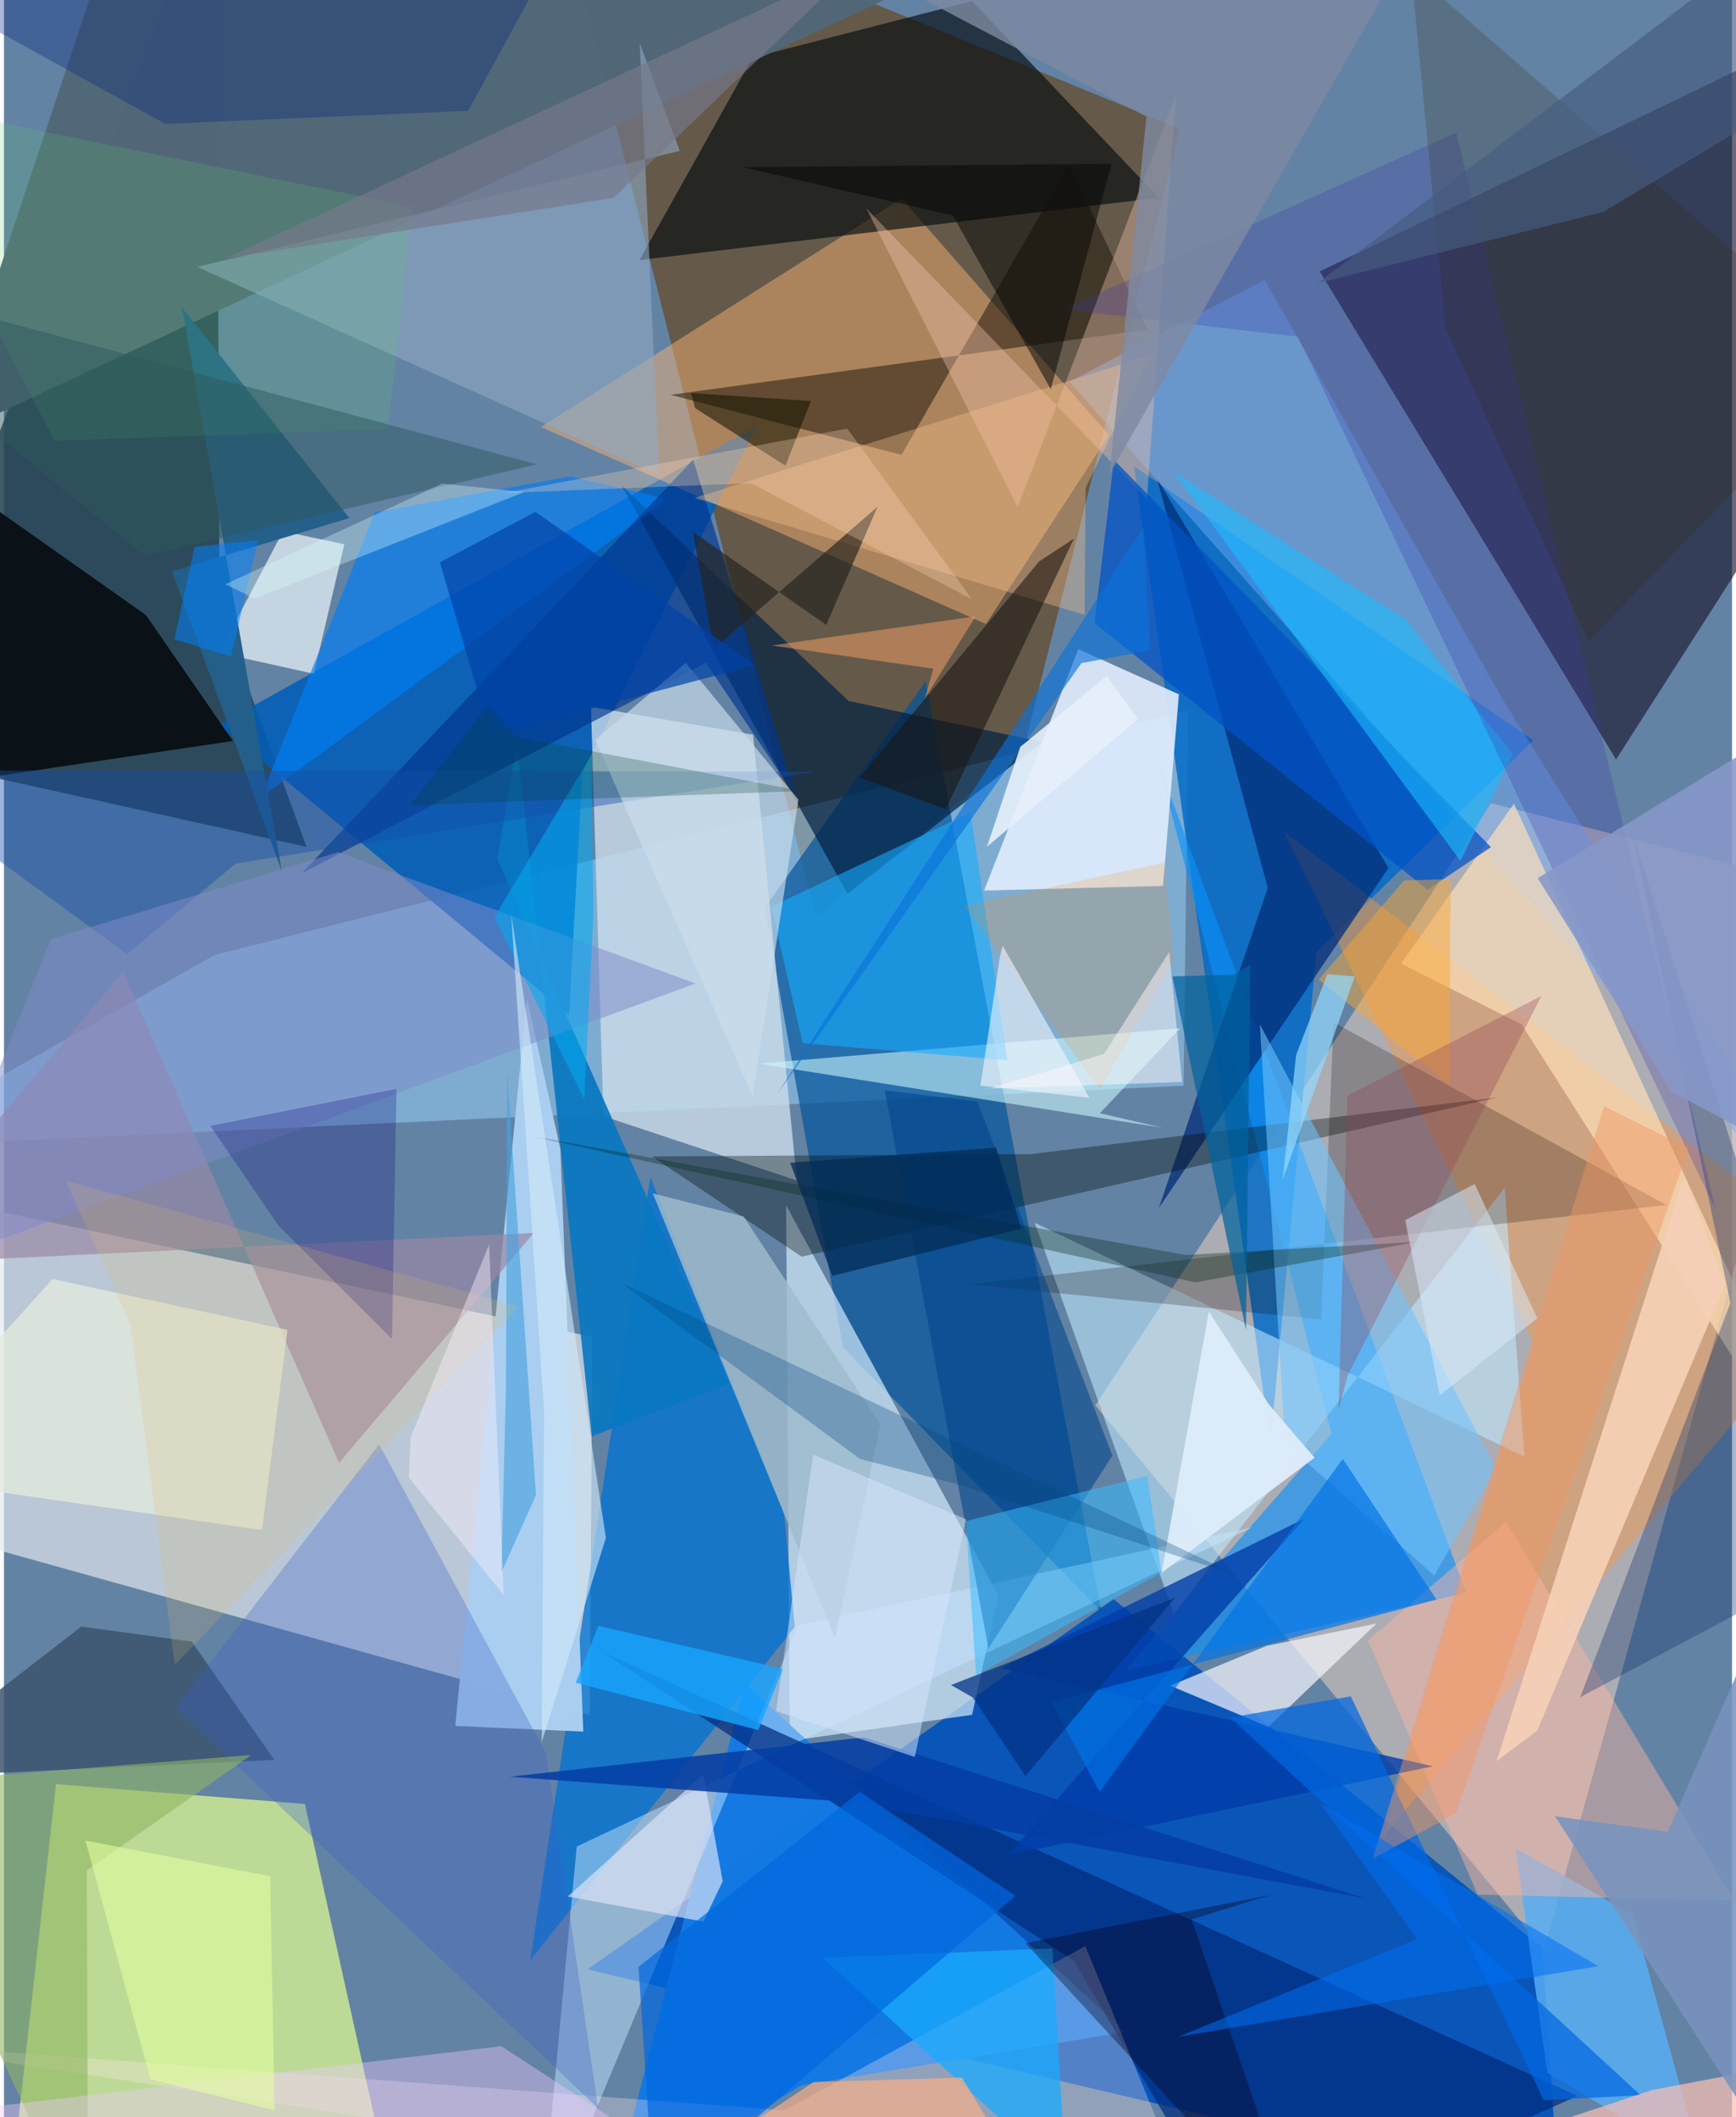 <svg xmlns="http://www.w3.org/2000/svg" width="228" height="278" viewBox="0 0 836 1024"><path fill="#6383a4" d="M0 0h836v1024H0z"/><path fill="#655441" fill-opacity=".902" d="M493.152 362.857l75.774-300.534L265.2-62l127.422 505.252z"/><path fill="#e3e8ee" fill-opacity=".667" d="M283.397 829.626l1.268-182.99L-62 573.226l42.905 171.962z"/><path fill="#bdb5b6" fill-opacity=".816" d="M888.042 431.201l-168.676-42.737L527.972 679.69l217.06 263.355z"/><path fill="#0250ba" fill-opacity=".91" d="M744.196 942.248l8.198 121.151L282.25 952.546 536.825 773.49z"/><path fill="#1c1a31" fill-opacity=".651" d="M779.888 367.337L636.546 131.259 882.2 12.949 851.298 255.75z"/><path fill="#254350" fill-opacity=".875" d="M146.393 409.626l-42.15-115.204L102.869-62-62 363.386z"/><path fill="#d9f591" fill-opacity=".757" d="M3.778 1053.99L192.935 1086l-47.354-213.495-120.388-9.584z"/><path fill="#9ad5ff" fill-opacity=".498" d="M572.898 343.526L102.045 461.844-62 554.85l632.67-29.716z"/><path fill="#005db8" fill-opacity=".871" d="M273.389 490.79L103.877 350.679 364.3 205.766l-84.468 167.85z"/><path fill="#006ac7" fill-opacity=".831" d="M546.684 225.484l66.009 472.712 22.245-237.681L739.87 358.088z"/><path fill="#00539a" fill-opacity=".69" d="M445.903 329.487l84.988 450.009-125.043-127.949-37.846-212.416z"/><path fill="#d6ecfd" fill-opacity=".682" d="M481.11 771.689L378.396 582.996l1.817 259.048 88.117-12.643z"/><path fill="#f6b473" fill-opacity=".478" d="M434.265 96.065L259.78 206.51l215.279 95.305 59.522-91.328z"/><path fill="#0072d1" fill-opacity=".769" d="M377.332 731.621l5.25 55.23L254.645 948.12l58.043-378.846z"/><path fill="#ccddea" fill-opacity=".788" d="M290.017 539.875l93.542 31.066-21.177-215.578-78.396-13.492z"/><path fill="#0a91fb" fill-opacity=".627" d="M559.039 370.813l83.202 322.666-99.859 114.511 165.028-37.623z"/><path fill="#060b0e" fill-opacity=".655" d="M362.188 27.806L468.37.534l90.284 95.09L307.44 125.8z"/><path fill="#ff973a" fill-opacity=".408" d="M740.083 649.795l-120.8-247.59L898 615.827l-231.39 273.15z"/><path fill="#1479e2" fill-opacity=".992" d="M358.444 814.235l-64.894 251.108 92.231-56.777 156.765-25.806z"/><path fill="#dfebfb" fill-opacity=".914" d="M519.749 313.976l48.658 21.855-7.68 92.668-86.554 2.233z"/><path fill="#526878" fill-opacity=".996" d="M429.783-1.857L-29.35 212.331 49.733-25.585 322.287-1.94z"/><path fill="#002142" fill-opacity=".702" d="M298.89 235.018l109.74 104.035 93.556 19.835-94.148 73.432z"/><path fill="#c2e9ff" fill-opacity=".569" d="M565.962 780.463l-67.314-189.05L735.56 704.5l-9.577-129.96z"/><path fill="#c6e6ff" fill-opacity=".49" d="M384.125 786.172L259.017 1086l18.062-192.876 327.05-154.475z"/><path fill="#00297c" fill-opacity=".71" d="M289.07 798.688l472.206 215.046L598.556 1086 517.57 948.405z"/><path fill="#aaceef" fill-opacity=".996" d="M269.16 555.654l11.095 281.852-61.946-2.712 34.675-351.897z"/><path fill="#080e12" fill-opacity=".922" d="M68.75 297.544L-62 205.216l43.21 172.468 129.52-19.318z"/><path fill="#002b76" fill-opacity=".729" d="M557.82 231.502l111.969 188.282L558.69 584.292l52.708-154.84z"/><path fill="#72b0ff" fill-opacity=".443" d="M515.491 184.557L898 615.857 724.77 337.8 609.908 135.388z"/><path fill="#000b06" fill-opacity=".349" d="M496.726 558.21l-183.26 1.105 72.454 48.495 336.397-77.017z"/><path fill="#f3fbfe" fill-opacity=".671" d="M164.66 263.232l-14.73 62.642-45.861-10.136 30.929-58.78z"/><path fill="#1f180a" fill-opacity=".522" d="M515.307 79.593l37.773 79.836-230.603 31.523 111.72 29.055z"/><path fill="#f4f3fa" fill-opacity=".714" d="M664.006 785.245l-52.263 49.974-47.562-19.905 46.59-19.279z"/><path fill="#ffe1bb" fill-opacity=".671" d="M898 753.62L730.492 388.7l-54.624 77.352 58.375 29.439z"/><path fill="#0e0500" fill-opacity=".227" d="M466.872 621.189l337.31-38.364-160.97-88.41-5.995 143.763z"/><path fill="#ffe7f0" fill-opacity=".298" d="M523.132 941.28l59.62 144.72L-62 987.874l439.64 32.811z"/><path fill="#0878c2" fill-opacity=".918" d="M248.245 359.222l-9.6 56.382 112.22 253.368-66.54 25.775z"/><path fill="#ccf9ff" fill-opacity=".569" d="M569.051 497.302l-204.176 17.141L560.657 545.5l-30.506-7.065z"/><path fill="#017ef4" fill-opacity=".655" d="M179.361 247.889L124.13 385.898 320.887 241.44l-46.927-11.037z"/><path fill="#57adf3" fill-opacity=".843" d="M821.38 1047.212l-74.773-44.673-15.367-108.66 56.762 32.252z"/><path fill="#15adff" fill-opacity=".592" d="M467.614 393.017l17.812 119.747-99.008-8.16-15.246-66.1z"/><path fill="#efc3ac" fill-opacity=".388" d="M552.927 241.38L417.173 100.788l73.25 144.429 76.563-199.244z"/><path fill="#ffb7a3" fill-opacity=".443" d="M712.944 916.377l124.149 2.895-110.42-183.147-66.84 57.275z"/><path fill="#91aac4" fill-opacity=".576" d="M316.963 229.798l-9.411-209.013 19.422 52.206L93.49 129.093z"/><path fill="#14376e" fill-opacity=".357" d="M788.025 403.753l47.198 226.517-72.686 190.62L898 748.822z"/><path fill="#3b516d" fill-opacity=".827" d="M37.442 786.712l53.412 7.29 39.922 57.22-187.988 8.73z"/><path fill="#236089" fill-opacity=".984" d="M134.404 421.31l-48.24-272.532 80.939 101.78-85.797 25.826z"/><path fill="#003da8" fill-opacity=".796" d="M691.303 854.283l-209.205-47.454L629.16 734.5 485.456 897.363z"/><path fill="#0052c6" fill-opacity=".733" d="M536.974 222.404l-9.39 78.944 161.135 128.98 30.632-20.59z"/><path fill="#00368d" fill-opacity=".659" d="M333.4 222.317l-189.346 200.05L339.57 320.51l43.4 64.749z"/><path fill="#6ec3fd" fill-opacity=".573" d="M619.79 698.056L607.565 495.45l114.169 214.528-29.805 52.06z"/><path fill="#9987a6" fill-opacity=".694" d="M57.646 470.027L162.1 707.497l94.236-111.166L-62 611.669z"/><path fill="#f5d0b6" fill-opacity=".929" d="M722.059 851.834l19.74-14.889 90.873-215.808-19.855-52.165z"/><path fill="#3a5fca" fill-opacity=".302" d="M181.478 698.59l80.668 149.236 25.328 171.885L83.046 825.825z"/><path fill="#9fbbce" fill-opacity=".812" d="M424.045 688.99l-66.239-100.62-43.922-11.17 88.122 215.067z"/><path fill="#00468d" fill-opacity=".569" d="M426.117 527.384l50.135 269.885 59.974-93.232-65.38-171.305z"/><path fill="#fdc48c" fill-opacity=".357" d="M522.794 297.36l.47-61.527 31.593-64.061-220.736 69.086z"/><path fill="#dde4f7" fill-opacity=".671" d="M272.726 917.279l65.61-59.105 9.375 51.74-9.321 19.511z"/><path fill="#e4ebdc" fill-opacity=".749" d="M-62 713.008l186.83 27.012 12.323-96.813L23.545 618.6z"/><path fill="#154ea9" fill-opacity=".427" d="M59.557 461.524L-62 372.606l454.26.647-280.133 44.412z"/><path fill="#19abff" fill-opacity=".737" d="M507.23 942.363l-111.03 4.64 95.058 86.233 22.524 21.988z"/><path fill="#1bbcff" fill-opacity=".604" d="M678.102 299.762l51.865 65.129-25.348 51.501-139.105-188.418z"/><path fill="#cbdeec" fill-opacity=".659" d="M384.332 386.769l-22.11 143.537-76.15-172.46 43.742-37.26z"/><path fill="#38bbff" fill-opacity=".529" d="M470.249 810.26l89.74-49.736-6.902-46.708-87.778 21.917z"/><path fill="#043da4" fill-opacity=".867" d="M244.847 859.333l171.246-19.039 242.501 77.916-248.407-46.505z"/><path fill="#0067e1" fill-opacity=".71" d="M651.557 820.454l93.366 195.352 46.87-2.416-198.549-182.663z"/><path fill="#3a36a9" fill-opacity=".263" d="M702.635 64.081l-190.329 85.485 113.708 13.3L828.12 585.199z"/><path fill="#8fb562" fill-opacity=".6" d="M-62 863.208l181.632-14.376-79.546 55.807.66 181.361z"/><path fill="#090018" fill-opacity=".365" d="M612.677 916.516l-38.167 11.88L628.655 1086 494.25 939.849z"/><path fill="#7e8bc8" fill-opacity=".514" d="M334.487 475.684L161.748 412.18l-138.99 42.001-64.103 159.875z"/><path fill="#1a1512" fill-opacity=".576" d="M517.645 260.472l-16.853 11.081-86.919 104.507 41.725 15.367z"/><path fill="#fbc0b4" fill-opacity=".71" d="M755.574 1086H571.34l226.122-75.182 80.015-15.053z"/><path fill="#efc8fa" fill-opacity=".404" d="M293.099 1023.902L8.283 1086l-49.119-62.914 281.474-33.4z"/><path fill="#0073e6" fill-opacity=".678" d="M506.723 823.287l23.347 43.389 117.608-161.032 45.323 68.005z"/><path fill="#ff860d" fill-opacity=".18" d="M561.383 417.233l4.487 46.658-35.542 62.893-65.817-88.665z"/><path fill="#f9a733" fill-opacity=".478" d="M677.288 425.84l-41.243 47.958 63.114 51.113.735-99.73z"/><path fill="#312700" fill-opacity=".196" d="M697.384 158.792L680.69-14.238 898 174.8 766.64 310.05z"/><path fill="#062d1a" fill-opacity=".349" d="M255.135 549.466l316.503 57.521 111.848-6.34-107.097 19.602z"/><path fill="#19a6ff" fill-opacity=".792" d="M276.596 813.892l11-27.524 89.277 20.804-11.925 29.606z"/><path fill="#00227c" fill-opacity=".322" d="M77.968 59.887L-55.46-13.763 287.716-62 224.572 53.56z"/><path fill="#05a9f0" fill-opacity=".561" d="M237.2 443.72l43.55 87.959 4.442-89.443-1.037-77.067z"/><path fill="#000177" fill-opacity=".247" d="M99.825 544.552l32.856 48.095 55.054 54.962 2.149-120.941z"/><path fill="#25231d" fill-opacity=".659" d="M333.314 257.235l64.501 45.044 24.781-57.156-79.24 68.736z"/><path fill="#7e8aa1" fill-opacity=".8" d="M534.796 229.454L669.853-6.937l-226.47 5.834L552.71 56.433z"/><path fill="#ffb085" fill-opacity=".663" d="M391.737 1007.005L272.845 1086h239.261l-48.604-81.155z"/><path fill="#deecf9" fill-opacity=".969" d="M634.037 705.04l-73.988 55.642 22.842-126.303 29.093 44.99z"/><path fill="#161400" fill-opacity=".561" d="M332.42 190.117l57.935 3.864-12.278 31.288-43.726-27.86z"/><path fill="#01467e" fill-opacity=".298" d="M597.767 762.425L461.18 717.823l-47.047-12.182-115.789-85.313z"/><path fill="#060807" fill-opacity=".522" d="M357.454 80.898l178.36-1.702L506.41 188.26l-47.35-84z"/><path fill="#d2e9fa" fill-opacity=".616" d="M260.14 842.675l31.053-98.813-45.799-301.73 15.917 240.918z"/><path fill="#455c80" fill-opacity=".655" d="M773.758 102.432l121.056-72.587L898-62 635.385 137.015z"/><path fill="#f8f7ff" fill-opacity=".565" d="M481.776 463.096l1.322-5.75L525.158 531l-52.782-5.922z"/><path fill="#0068e1" fill-opacity=".686" d="M489.332 916.958l-174.766 149.807-7.596-115.463 107.002-84.63z"/><path fill="#f6a466" fill-opacity=".494" d="M371.455 312.208l78.147 11.226-4.117 14.477 24.562-39.808z"/><path fill="#d8e5fb" fill-opacity=".514" d="M373.521 827.577l17.944-124.007 73.995 31.287-24.82 114.927z"/><path fill="#ef9564" fill-opacity=".455" d="M702.4 877.001l-40.262 22.032 111.923-364.051 40.96 20.452z"/><path fill="#49a3e0" fill-opacity=".635" d="M240.605 760.563l16.783-37.44-14.003-205.336-.506 152.376z"/><path fill="#8697c8" fill-opacity=".878" d="M806.705 527.946l66.948 35.642L898 329.81l-156.044 94.904z"/><path fill="#e6bd67" fill-opacity=".18" d="M82.626 805.222l166.645-173.294-219.416-60.887 31.365 69.663z"/><path fill="#00629e" fill-opacity=".714" d="M594.634 471.427l-29.4.823 35.606 170.997 2.116-176.55z"/><path fill="#93d9ff" fill-opacity=".698" d="M625.125 510.15l-6.536 60.587 34.886-98.462-13.24-1.105z"/><path fill="#5bcd6a" fill-opacity=".188" d="M-62 47.01l259.64 53.077-11.94 107.42-161.265 5.68z"/><path fill="#0081ff" fill-opacity=".518" d="M122.917 261.32l-30.675 3.225-9.802 44.644 27.396 8.34z"/><path fill="#904555" fill-opacity=".329" d="M645.623 682.183l4.433-16.908 93.72-183.578-93.835 48.32z"/><path fill="#30595d" fill-opacity=".49" d="M68.208 268.847l189.654-44.249L-62 138.863v23.772z"/><path fill="#006ff3" fill-opacity=".545" d="M636.691 872.098l47.012 65.709-115.64 47.307 203.217-34.146z"/><path fill="#0043a7" fill-opacity=".694" d="M363.425 321.689L257.106 247.58l-46.198 24.386 24.404 83.64z"/><path fill="#024432" fill-opacity=".259" d="M247.832 356.417l138.037 26.175-189.165 6.804L234 341.108z"/><path fill="#023385" fill-opacity=".737" d="M566.537 772.75l-72.344 86.28-25.472-37.989-10.574-6.06z"/><path fill="#0a71da" fill-opacity=".635" d="M373.869 529.423l147.414-208.726 33.235-6.097-3.317-59.58z"/><path fill="#dff" fill-opacity=".329" d="M121.4 289.489l130.253-51.469-39.629-4.113L107.03 282.61z"/><path fill="#012a53" fill-opacity=".722" d="M479.94 555.068l12.303 39.149-91.511 22.878-20.389-54.714z"/><path fill="#e6f0fb" fill-opacity=".898" d="M533.456 326.94l15.214 20.891-73.107 61.674 16.114-48.275z"/><path fill="#daebfb" fill-opacity=".51" d="M741.789 637.558l-30.283-64.88-33.606 17.451 16.714 84.786z"/><path fill="#7893be" fill-opacity=".875" d="M884.211 1086L898 673.45l-93.062 212.491-54.59-7.47z"/><path fill="#76798b" fill-opacity=".671" d="M107.06 125.029l187.83-29.322L459.5-62h49.867z"/><path fill="#e2ff9f" fill-opacity=".573" d="M39.429 890.207l31.416 115.475 60.071 15.002-2.125-113.186z"/><path fill="#fef2ff" fill-opacity=".427" d="M196.745 695.245l37.963-93.364 7.05 169.578-45.937-56.87z"/><path fill="#fdd8b9" fill-opacity=".302" d="M241.773 238.476l119.641-4.8 106.898 56.184-60.358-82.56z"/><path fill="#fdf6f8" fill-opacity=".506" d="M532.19 509.742l-55.215 16.723 92.93-3.138-6.161-62.912z"/></svg>